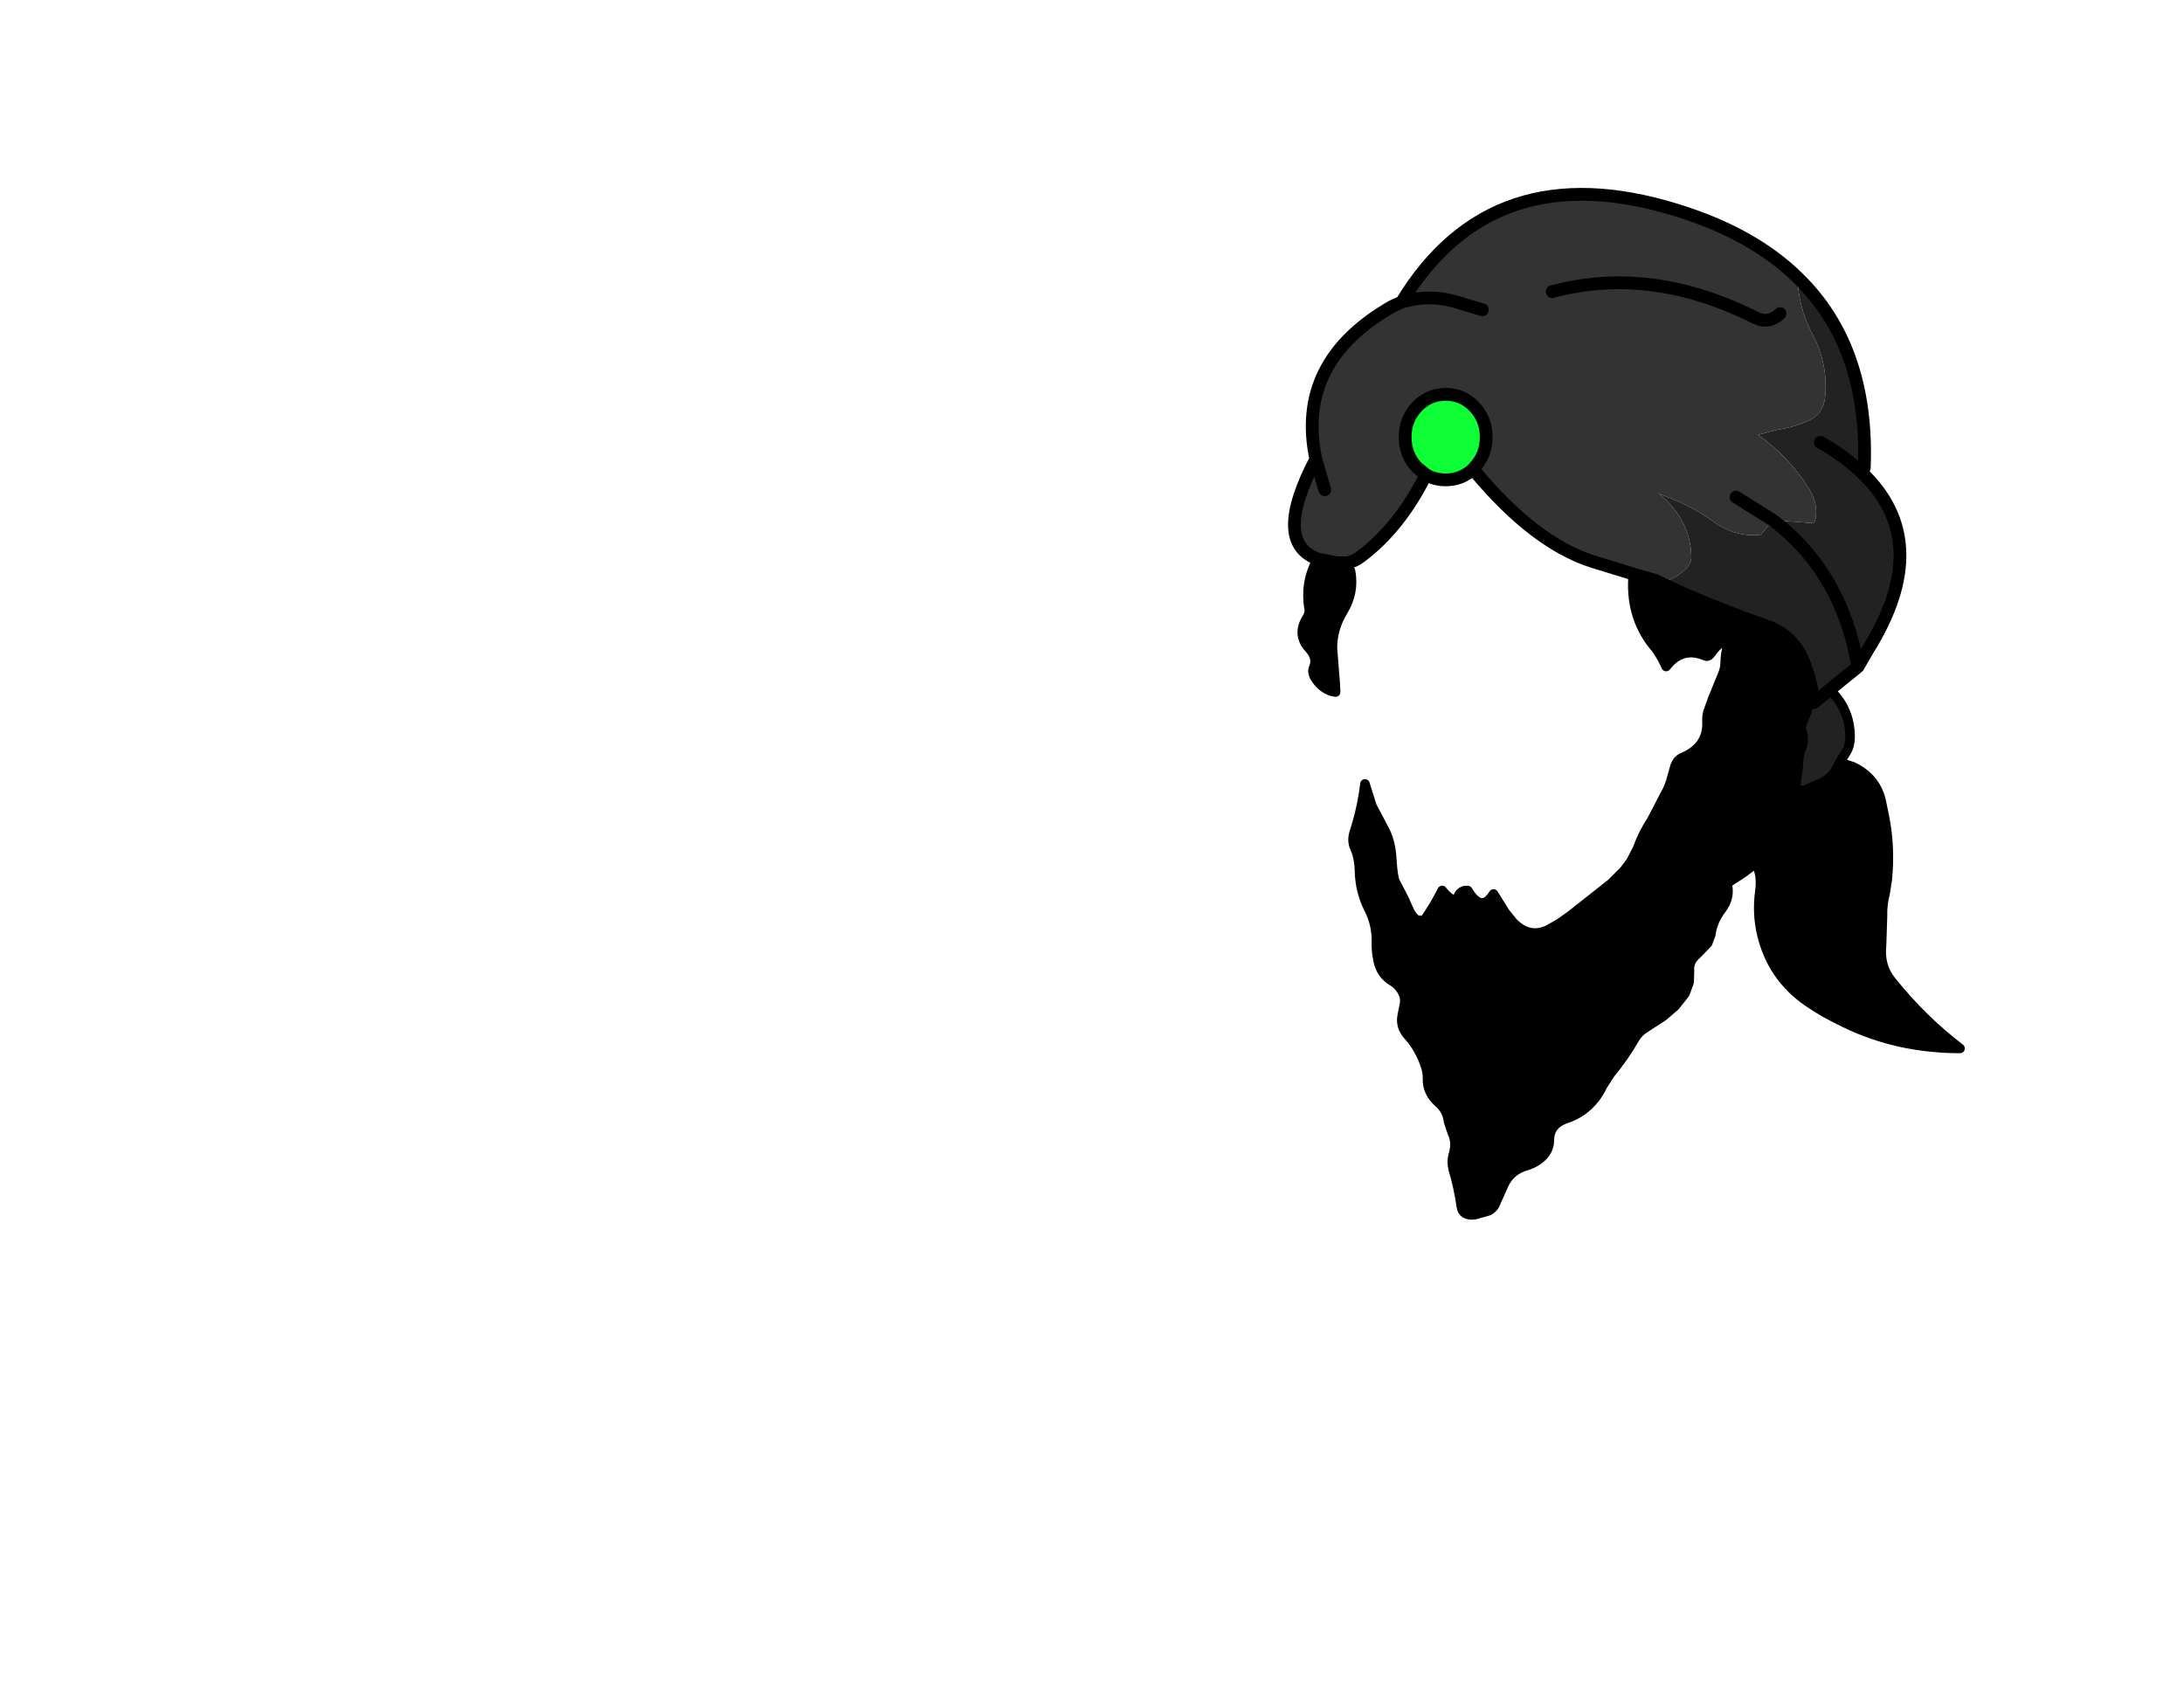 <svg xmlns:xlink="http://www.w3.org/1999/xlink" xmlns="http://www.w3.org/2000/svg" height="264.15px" width="342.25px">
  <g transform="matrix(1.0, 0.0, 0.0, 1.0, 243.25, 83.7)">
    <g data-characterId="1166" height="160.45" transform="matrix(1.0, 0.0, 0.0, 1.0, -40.9, -53.75)" width="104.8" xlink:href="#shape0"><g id="shape0" transform="matrix(1.0, 0.0, 0.0, 1.0, 40.9, 53.75)">
      <path d="M16.95 7.65 Q21.35 9.75 25.95 11.55 L29.65 13.0 33.7 14.45 Q35.55 15.1 36.9 16.35 L36.95 16.4 37.05 16.5 37.1 16.55 Q38.55 17.9 39.4 20.0 40.4 22.55 40.85 25.25 L41.0 26.35 40.45 26.4 39.25 29.4 Q38.85 30.25 39.1 30.9 39.6 32.2 38.95 33.85 38.6 34.85 38.6 35.7 L38.45 37.3 Q38.15 38.8 38.15 40.3 L39.6 40.1 42.2 39.0 Q43.75 38.25 44.5 36.85 L45.05 35.8 47.1 36.45 Q50.85 38.25 51.6 42.1 L52.05 44.3 Q53.0 49.1 52.5 54.1 L52.15 56.35 Q51.7 58.05 51.75 59.85 L51.6 64.45 Q51.25 67.7 53.15 70.05 58.0 76.1 63.9 80.6 54.2 80.6 46.0 76.65 42.6 75.05 40.15 73.35 34.45 69.45 32.85 62.75 32.05 59.4 32.55 55.9 32.9 53.25 31.85 51.55 30.2 53.0 28.25 54.15 27.35 54.7 27.45 55.05 27.85 57.0 26.55 58.75 25.1 60.65 24.85 62.75 L24.35 64.1 22.65 65.85 Q21.35 66.95 21.5 68.5 L21.45 70.2 20.8 72.0 19.25 73.95 17.4 75.55 14.55 77.4 Q13.55 78.0 12.95 79.0 11.3 81.9 9.1 84.55 L7.85 86.5 Q7.05 88.25 5.6 89.6 4.1 90.95 2.3 91.55 -0.45 92.45 -0.45 94.95 -0.45 96.8 -2.15 98.05 -3.15 98.75 -4.15 99.0 -6.5 99.7 -7.55 101.85 L-8.8 104.65 Q-9.15 105.65 -10.0 106.05 L-12.1 106.65 Q-14.05 106.9 -14.25 105.35 -14.7 102.25 -15.5 99.6 -15.8 98.45 -15.55 97.45 -14.9 95.4 -15.65 93.85 L-16.25 92.05 Q-16.45 90.3 -17.8 89.1 -19.65 87.5 -19.55 85.2 -19.55 84.35 -19.8 83.55 -20.7 80.65 -22.65 78.5 -23.85 77.15 -23.5 75.4 L-23.15 73.65 Q-23.0 72.85 -23.3 72.1 -23.85 70.8 -25.0 70.1 -26.9 68.95 -27.3 66.75 -27.6 65.35 -27.55 63.9 -27.5 61.15 -28.75 58.7 -30.1 56.05 -30.2 52.95 -30.2 52.1 -30.35 51.2 -30.5 50.1 -30.95 49.15 -31.45 48.05 -31.0 46.65 -29.8 42.95 -29.35 39.15 L-28.25 42.65 -26.45 46.05 Q-25.3 48.1 -25.15 50.9 -25.0 53.65 -24.6 54.55 L-23.65 56.35 Q-23.15 57.25 -22.6 58.6 -22.05 59.95 -21.2 60.5 L-20.1 60.6 Q-18.5 58.35 -17.25 55.85 -16.15 57.25 -14.95 57.55 -14.65 55.75 -13.25 55.85 -11.1 59.45 -9.2 56.4 L-7.4 59.3 -6.15 60.85 Q-3.6 63.45 -0.6 62.0 L1.15 61.0 2.85 59.8 9.25 54.75 11.25 52.75 12.3 51.35 13.35 49.35 Q14.15 47.05 15.55 44.9 L16.5 43.1 17.55 41.05 Q18.4 39.65 18.8 37.95 L19.25 36.35 Q19.6 35.4 20.35 35.05 24.45 33.35 24.25 29.35 24.2 28.5 24.45 27.75 L25.15 25.8 26.7 22.0 Q27.1 21.05 27.1 20.15 27.15 18.1 27.9 16.35 26.2 16.85 25.15 18.3 24.5 19.3 24.05 19.1 20.35 17.5 17.85 20.75 L17.3 19.6 16.4 18.1 Q12.3 13.5 12.65 6.95 L12.85 6.3 12.95 6.35 16.15 7.25 16.95 7.65 M-32.15 4.5 L-31.6 5.85 Q-31.0 9.15 -32.8 12.1 -34.45 14.8 -34.45 17.85 L-34.0 23.6 -33.95 24.75 -34.45 24.65 -34.5 24.65 Q-36.25 24.1 -37.25 22.35 -37.65 21.6 -37.4 21.0 -36.7 19.45 -38.05 17.95 -40.05 15.8 -38.5 13.25 -37.95 12.4 -38.1 11.65 -38.8 7.45 -36.75 3.9 L-33.7 4.5 -32.25 4.5 -32.15 4.5 M29.35 13.85 Q28.45 15.0 27.9 16.35 28.45 15.0 29.35 13.85 M38.15 40.3 L38.25 42.55 Q38.55 44.8 36.75 45.9 36.0 46.35 35.6 46.95 34.0 49.55 31.85 51.55 34.0 49.55 35.6 46.95 36.0 46.35 36.75 45.9 38.55 44.8 38.25 42.55 L38.15 40.3 M40.3 25.35 L40.45 26.4 40.3 25.35" fill="#000000" fill-rule="evenodd" stroke="none"/>
      <path d="M-12.4 -10.2 Q-14.2 -8.5 -16.7 -8.5 -18.4 -8.5 -19.8 -9.3 L-21.2 -10.45 Q-23.05 -12.4 -23.05 -15.2 -23.05 -18.0 -21.2 -19.95 -19.35 -21.9 -16.7 -21.9 -14.05 -21.9 -12.2 -19.95 -10.35 -18.0 -10.35 -15.2 -10.35 -12.4 -12.2 -10.45 L-12.4 -10.2" fill="#0eff35" fill-rule="evenodd" stroke="none"/>
      <path d="M34.55 -2.2 L28.8 -5.8 34.55 -2.2 32.7 0.1 Q28.75 0.6 25.05 -2.1 22.55 -3.9 19.7 -5.15 L16.7 -6.35 Q21.7 -2.25 21.8 3.65 21.8 4.4 21.25 5.1 19.55 7.0 16.95 7.65 L16.15 7.25 12.95 6.35 12.85 6.3 6.35 4.3 Q-2.75 1.4 -12.1 -9.8 L-12.4 -10.2 -12.2 -10.45 Q-10.35 -12.4 -10.35 -15.2 -10.35 -18.0 -12.2 -19.95 -14.05 -21.9 -16.7 -21.9 -19.35 -21.9 -21.2 -19.95 -23.05 -18.0 -23.05 -15.2 -23.05 -12.4 -21.2 -10.45 L-19.8 -9.3 Q-23.9 -1.05 -30.05 3.55 -31.05 4.3 -32.15 4.5 L-32.25 4.5 -33.7 4.5 -36.75 3.9 Q-43.9 1.3 -37.05 -11.75 -40.3 -27.0 -25.05 -35.7 L-23.6 -36.35 Q-9.4 -59.75 19.55 -50.75 31.4 -47.1 38.45 -40.2 38.55 -35.55 40.7 -31.5 43.3 -26.6 42.75 -21.4 42.45 -18.8 40.1 -17.75 37.95 -16.75 35.25 -16.35 L32.25 -15.55 Q37.2 -12.05 40.3 -7.0 41.6 -4.9 41.3 -2.55 L41.05 -1.7 34.55 -2.2 M-10.95 -35.15 L-14.3 -36.15 Q-18.95 -37.75 -23.6 -36.35 -18.95 -37.75 -14.3 -36.15 L-10.95 -35.15 M35.7 -34.55 Q33.95 -32.9 31.95 -33.85 15.5 -42.15 0.0 -38.0 15.5 -42.15 31.95 -33.85 33.95 -32.9 35.7 -34.55 M-35.65 -6.95 L-37.05 -11.75 -35.65 -6.95" fill="#333333" fill-rule="evenodd" stroke="none"/>
      <path d="M34.55 -2.2 L41.05 -1.7 41.3 -2.55 Q41.6 -4.9 40.3 -7.0 37.2 -12.05 32.25 -15.55 L35.25 -16.35 Q37.95 -16.75 40.1 -17.75 42.45 -18.8 42.75 -21.4 43.3 -26.6 40.7 -31.5 38.55 -35.55 38.45 -40.2 49.65 -29.35 48.9 -10.4 L48.4 -9.75 Q60.0 1.15 49.5 18.05 L47.9 20.8 43.45 24.4 41.0 26.4 41.0 26.35 41.0 26.4 43.45 24.4 Q46.4 27.1 46.65 31.1 46.8 33.05 46.0 34.25 L45.05 35.8 44.5 36.85 Q43.75 38.25 42.2 39.0 L39.6 40.1 38.15 40.3 Q38.15 38.8 38.45 37.3 L38.6 35.7 Q38.6 34.85 38.95 33.85 39.6 32.2 39.1 30.9 38.85 30.25 39.25 29.4 L40.45 26.4 41.0 26.35 40.85 25.25 Q40.4 22.55 39.4 20.0 38.55 17.9 37.1 16.55 L37.05 16.5 36.95 16.4 36.9 16.35 Q35.55 15.1 33.7 14.45 L29.65 13.0 25.95 11.55 Q21.35 9.75 16.95 7.65 19.55 7.0 21.25 5.1 21.8 4.4 21.8 3.65 21.7 -2.25 16.7 -6.35 L19.7 -5.15 Q22.55 -3.9 25.05 -2.1 28.75 0.6 32.7 0.1 L34.55 -2.2 Q44.3 5.15 47.35 18.0 L47.9 20.8 47.35 18.0 Q44.3 5.15 34.55 -2.2 M42.0 -14.4 Q45.75 -12.25 48.4 -9.75 45.75 -12.25 42.0 -14.4" fill="#222222" fill-rule="evenodd" stroke="none"/>
      <path d="M28.8 -5.8 L34.55 -2.2 Q44.3 5.15 47.35 18.0 L47.9 20.8 43.45 24.4 41.0 26.4 41.0 26.35 40.85 25.25 Q40.4 22.55 39.4 20.0 38.55 17.9 37.1 16.55 L37.05 16.5 36.95 16.4 36.9 16.35 Q35.55 15.1 33.7 14.45 L29.65 13.0 25.95 11.55 Q21.35 9.75 16.95 7.65 L16.15 7.25 12.95 6.35 12.85 6.3 6.35 4.3 Q-2.75 1.4 -12.1 -9.8 M38.45 -40.2 Q31.4 -47.1 19.55 -50.75 -9.4 -59.75 -23.6 -36.35 -18.95 -37.75 -14.3 -36.15 L-10.95 -35.15 M0.0 -38.0 Q15.5 -42.15 31.95 -33.85 33.95 -32.9 35.7 -34.55 M48.4 -9.75 Q45.75 -12.25 42.0 -14.4 M48.4 -9.75 Q60.0 1.15 49.5 18.05 L47.9 20.8 M38.45 -40.2 Q49.65 -29.35 48.9 -10.4 M-12.4 -10.2 Q-14.2 -8.5 -16.7 -8.5 -18.4 -8.5 -19.8 -9.3 -23.9 -1.05 -30.05 3.55 -31.05 4.3 -32.15 4.5 L-32.25 4.5 -33.7 4.5 -36.75 3.9 Q-43.9 1.3 -37.05 -11.75 -40.3 -27.0 -25.05 -35.7 L-23.6 -36.35 M-37.05 -11.75 L-35.65 -6.95 M-12.4 -10.2 L-12.2 -10.45 Q-10.35 -12.4 -10.35 -15.2 -10.35 -18.0 -12.2 -19.95 -14.05 -21.9 -16.7 -21.9 -19.35 -21.9 -21.2 -19.95 -23.05 -18.0 -23.05 -15.2 -23.05 -12.4 -21.2 -10.45 L-19.8 -9.3" fill="none" stroke="#000000" stroke-linecap="round" stroke-linejoin="round" stroke-width="2.0"/>
      <path d="M45.05 35.8 L46.0 34.25 Q46.8 33.05 46.65 31.1 46.4 27.1 43.45 24.4 M40.45 26.4 L39.25 29.4 Q38.85 30.25 39.1 30.9 39.6 32.2 38.95 33.85 38.6 34.85 38.6 35.7 L38.45 37.3 Q38.15 38.8 38.15 40.3 L39.6 40.1 42.2 39.0 Q43.75 38.25 44.5 36.85 L45.05 35.8 47.1 36.45 Q50.85 38.25 51.6 42.1 L52.05 44.3 Q53.0 49.1 52.5 54.1 L52.15 56.35 Q51.7 58.05 51.75 59.85 L51.6 64.45 Q51.25 67.7 53.15 70.05 58.0 76.1 63.9 80.6 54.2 80.6 46.0 76.65 42.6 75.05 40.15 73.35 34.45 69.45 32.85 62.75 32.05 59.4 32.55 55.9 32.9 53.25 31.85 51.55 30.2 53.0 28.25 54.15 27.35 54.7 27.45 55.05 27.85 57.0 26.55 58.75 25.1 60.65 24.85 62.75 L24.35 64.1 22.65 65.85 Q21.35 66.95 21.5 68.5 L21.45 70.2 20.8 72.0 19.25 73.95 17.4 75.55 14.55 77.4 Q13.55 78.0 12.95 79.0 11.3 81.9 9.1 84.55 L7.85 86.5 Q7.05 88.25 5.6 89.6 4.1 90.95 2.3 91.55 -0.45 92.45 -0.45 94.95 -0.45 96.8 -2.15 98.05 -3.15 98.75 -4.15 99.0 -6.5 99.7 -7.55 101.85 L-8.8 104.65 Q-9.15 105.65 -10.0 106.05 L-12.1 106.65 Q-14.05 106.9 -14.25 105.35 -14.7 102.25 -15.5 99.6 -15.8 98.45 -15.55 97.45 -14.9 95.4 -15.65 93.85 L-16.25 92.05 Q-16.45 90.3 -17.8 89.1 -19.65 87.5 -19.55 85.2 -19.55 84.35 -19.8 83.55 -20.7 80.65 -22.65 78.5 -23.85 77.15 -23.5 75.4 L-23.15 73.65 Q-23.0 72.85 -23.3 72.1 -23.85 70.8 -25.0 70.1 -26.9 68.95 -27.3 66.75 -27.6 65.35 -27.55 63.9 -27.5 61.15 -28.75 58.7 -30.1 56.05 -30.2 52.95 -30.2 52.1 -30.35 51.2 -30.5 50.1 -30.95 49.15 -31.45 48.05 -31.0 46.65 -29.8 42.95 -29.35 39.15 L-28.25 42.65 -26.45 46.05 Q-25.3 48.1 -25.15 50.9 -25.0 53.65 -24.6 54.55 L-23.65 56.35 Q-23.15 57.25 -22.6 58.6 -22.05 59.95 -21.2 60.5 L-20.1 60.6 Q-18.5 58.35 -17.25 55.85 -16.15 57.25 -14.95 57.55 -14.65 55.75 -13.25 55.85 -11.1 59.45 -9.2 56.4 L-7.4 59.3 -6.15 60.85 Q-3.6 63.45 -0.6 62.0 L1.15 61.0 2.85 59.8 9.25 54.75 11.25 52.75 12.3 51.35 13.35 49.35 Q14.15 47.05 15.55 44.9 L16.5 43.1 17.55 41.05 Q18.4 39.65 18.8 37.95 L19.25 36.35 Q19.6 35.4 20.35 35.05 24.45 33.35 24.25 29.35 24.2 28.5 24.45 27.75 L25.15 25.8 26.7 22.0 Q27.1 21.05 27.1 20.15 27.15 18.1 27.9 16.35 26.2 16.85 25.15 18.3 24.5 19.3 24.05 19.1 20.35 17.5 17.85 20.75 L17.3 19.6 16.4 18.1 Q12.3 13.5 12.65 6.95 M-32.15 4.5 L-31.6 5.85 Q-31.0 9.15 -32.8 12.1 -34.45 14.8 -34.45 17.85 L-34.0 23.6 -33.95 24.75 -34.45 24.65 -34.5 24.65 Q-36.25 24.1 -37.25 22.35 -37.65 21.6 -37.4 21.0 -36.7 19.45 -38.05 17.95 -40.05 15.8 -38.5 13.25 -37.95 12.4 -38.1 11.65 -38.8 7.45 -36.75 3.9 M27.9 16.35 Q28.45 15.0 29.35 13.85 M31.85 51.55 Q34.0 49.55 35.6 46.95 36.0 46.35 36.75 45.9 38.55 44.8 38.25 42.55 L38.15 40.3 M40.45 26.4 L40.3 25.35" fill="none" stroke="#000000" stroke-linecap="round" stroke-linejoin="round" stroke-width="1.5"/>
    </g>
  </g>
  </g>
  <defs>
    </defs>
</svg>